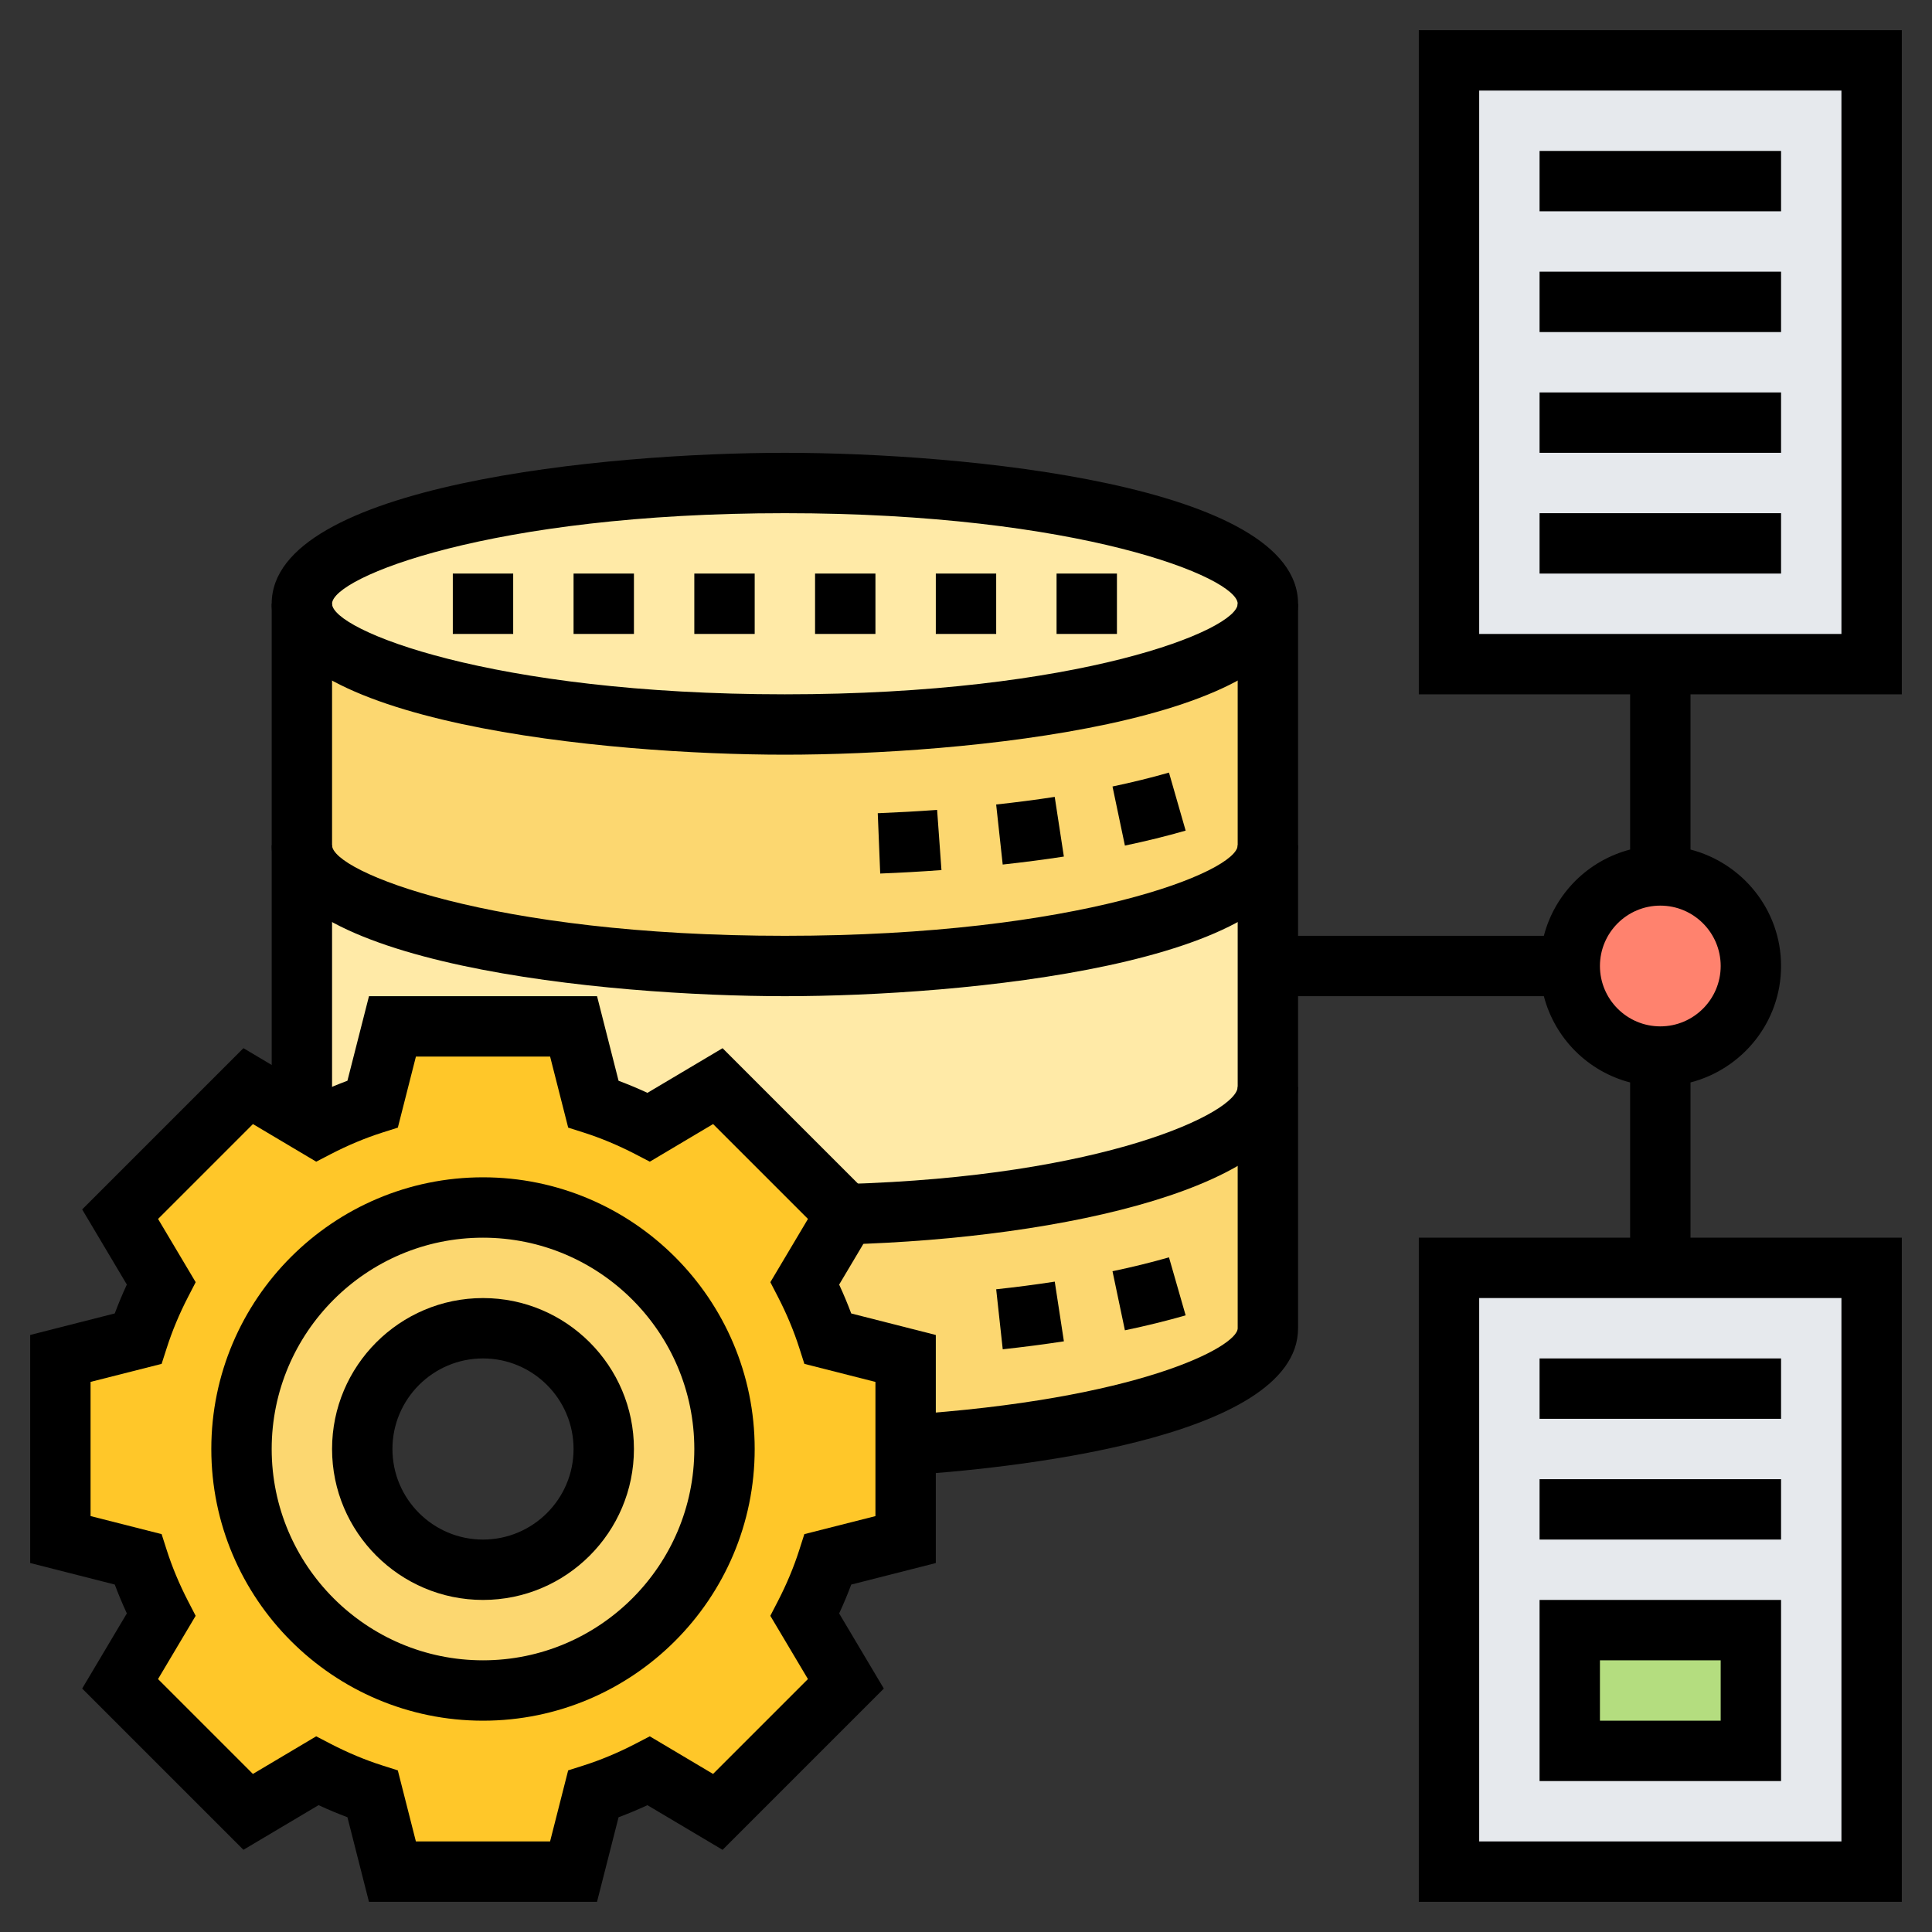 <svg id="Layer_5" enable-background="new 0 0 64 64" height="512" viewBox="0 0 64 64" width="512" xmlns="http://www.w3.org/2000/svg"><rect x="0" y="0" width="64" height="64" fill="#333333" stroke="none"/><g><g><g><path d="m42 20v8c0 2.21-7.16 4-16 4s-16-1.79-16-4v-8c0 2.21 7.16 4 16 4s16-1.79 16-4z" fill="#fcd770"/></g><g><path d="m42 36v8c0 1.86-5.1 3.42-12 3.87v-2.87l-2.57-.65c-.2-.64-.47-1.25-.77-1.84l1.36-2.29c7.99-.22 13.98-2.16 13.98-4.22z" fill="#fcd770"/></g><g><path d="m10 28c0 2.21 7.16 4 16 4s16-1.79 16-4v4 4c0 2.06-5.99 4-13.98 4.22l-4.24-4.24-2.29 1.36c-.59-.3-1.2-.57-1.84-.77l-.65-2.57h-6l-.65 2.57c-.64.2-1.25.47-1.84.77l-.51-.3z" fill="#ffeaa7"/></g><g><ellipse cx="26" cy="20" fill="#ffeaa7" rx="16" ry="4"/></g><g><path d="m30 47.87v3.13l-2.57.65c-.2.64-.47 1.25-.77 1.84l1.36 2.29-4.24 4.24-2.29-1.36c-.59.3-1.2.57-1.84.77l-.65 2.57h-6l-.65-2.57c-.64-.2-1.25-.47-1.84-.77l-2.29 1.36-4.24-4.24 1.36-2.29c-.3-.59-.57-1.2-.77-1.84l-2.57-.65v-6l2.57-.65c.2-.64.47-1.25.77-1.84l-1.36-2.29 4.24-4.24 1.78 1.06.51.3c.59-.3 1.2-.57 1.84-.77l.65-2.57h6l.65 2.57c.64.2 1.25.47 1.84.77l2.29-1.36 4.24 4.24-1.36 2.29c.3.59.57 1.2.77 1.84l2.57.65zm-6 .13c0-4.42-3.58-8-8-8s-8 3.58-8 8 3.58 8 8 8 8-3.58 8-8z" fill="#ffc729"/></g><g><path d="m16 40c4.42 0 8 3.58 8 8s-3.58 8-8 8-8-3.58-8-8 3.58-8 8-8zm4 8c0-2.21-1.79-4-4-4s-4 1.79-4 4 1.79 4 4 4 4-1.79 4-4z" fill="#fcd770"/></g><g><path d="m62 2v20h-7-7v-20z" fill="#e6e9ed"/></g><g><path d="m62 42v20h-14v-20h7z" fill="#e6e9ed"/></g><g><path d="m52 54h6v4h-6z" fill="#b4dd7f"/></g><g><circle cx="55" cy="32" fill="#ff826e" r="3"/></g></g><g><g><path d="m9 20h2v17.036h-2z"/></g><g><path d="m30.064 48.867-.129-1.996c7.773-.502 11.065-2.257 11.065-2.871v-24h2v24c0 3.741-9.901 4.671-12.936 4.867z"/></g><g><path d="m16 57c-4.962 0-9-4.037-9-9s4.038-9 9-9 9 4.037 9 9-4.038 9-9 9zm0-16c-3.86 0-7 3.141-7 7s3.14 7 7 7 7-3.141 7-7-3.14-7-7-7z"/></g><g><path d="m19.777 63h-7.555l-.713-2.802c-.319-.119-.639-.253-.956-.4l-2.489 1.479-5.342-5.342 1.48-2.489c-.147-.317-.281-.638-.4-.956l-2.802-.713v-7.555l2.802-.713c.119-.318.252-.639.4-.956l-1.48-2.489 5.342-5.342 2.489 1.479c.317-.147.637-.281.956-.4l.714-2.801h7.555l.713 2.802c.319.119.639.253.956.4l2.489-1.479 5.342 5.342-1.48 2.489c.147.317.281.638.4.956l2.802.713v7.555l-2.802.713c-.119.318-.252.639-.4.956l1.48 2.489-5.342 5.342-2.489-1.479c-.317.147-.637.281-.956.4zm-6-2h4.445l.599-2.354.528-.168c.559-.179 1.125-.416 1.683-.704l.493-.256 2.096 1.246 3.143-3.143-1.246-2.095.254-.492c.289-.56.525-1.126.704-1.686l.169-.528 2.355-.597v-4.445l-2.354-.598-.169-.528c-.179-.56-.415-1.126-.704-1.686l-.254-.492 1.246-2.095-3.143-3.143-2.096 1.246-.493-.256c-.558-.288-1.124-.525-1.683-.704l-.528-.168-.599-2.354h-4.445l-.599 2.354-.528.168c-.559.179-1.125.416-1.683.704l-.493.256-2.096-1.246-3.143 3.143 1.246 2.095-.254.492c-.289.56-.525 1.126-.704 1.686l-.17.528-2.354.597v4.445l2.354.598.169.528c.179.56.415 1.126.704 1.686l.254.492-1.246 2.095 3.143 3.143 2.096-1.246.493.256c.558.288 1.124.525 1.683.704l.528.168z"/></g><g><path d="m16 53c-2.757 0-5-2.243-5-5s2.243-5 5-5 5 2.243 5 5-2.243 5-5 5zm0-8c-1.654 0-3 1.346-3 3s1.346 3 3 3 3-1.346 3-3-1.346-3-3-3z"/></g><g><path d="m26 25c5.88 0 17-1.045 17-5s-11.12-5-17-5-17 1.045-17 5 11.12 5 17 5zm0-8c9.744 0 15 2.129 15 3s-5.256 3-15 3-15-2.129-15-3 5.256-3 15-3z"/><path d="m29.158 28.937c.663-.026 1.341-.064 2.029-.114l-.144-1.994c-.666.048-1.324.084-1.966.11z"/><path d="m33.216 28.639c.677-.074 1.355-.161 2.026-.264l-.303-1.977c-.643.099-1.292.182-1.94.252z"/><path d="m37.264 28.011c.7-.146 1.376-.313 2.012-.496l-.552-1.922c-.588.169-1.218.323-1.871.461z"/><path d="m33 42.709.217 1.988c.677-.074 1.355-.161 2.026-.264l-.303-1.977c-.643.1-1.292.183-1.94.253z"/><path d="m36.853 42.111.411 1.957c.708-.148 1.385-.315 2.012-.495l-.552-1.922c-.58.166-1.209.322-1.871.46z"/><path d="m43 28h-2c0 .871-5.256 3-15 3s-15-2.129-15-3h-2c0 3.955 11.12 5 17 5s17-1.045 17-5z"/><path d="m27.993 39.222.056 2c7.201-.202 14.951-1.922 14.951-5.222h-2c0 .854-4.425 2.981-13.007 3.222z"/><path d="m63 23v-22h-16v22h7v5.142c-1.399.364-2.494 1.459-2.858 2.858h-9.142v2h9.142c.364 1.399 1.459 2.494 2.858 2.858v5.142h-7v22h16v-22h-7v-5.142c1.72-.447 3-1.999 3-3.858s-1.28-3.411-3-3.858v-5.142zm-2 38h-12v-18h12zm-4-29c0 1.103-.897 2-2 2s-2-.897-2-2 .897-2 2-2 2 .897 2 2zm-8-29h12v18h-12z"/><path d="m51 45h8v2h-8z"/><path d="m59 53h-8v6h8zm-2 4h-4v-2h4z"/><path d="m51 5h8v2h-8z"/><path d="m51 9h8v2h-8z"/><path d="m51 13h8v2h-8z"/><path d="m51 17h8v2h-8z"/><path d="m51 49h8v2h-8z"/><path d="m27 19h2v2h-2z"/><path d="m31 19h2v2h-2z"/><path d="m35 19h2v2h-2z"/><path d="m15 19h2v2h-2z"/><path d="m19 19h2v2h-2z"/><path d="m23 19h2v2h-2z"/></g></g></g></svg>
